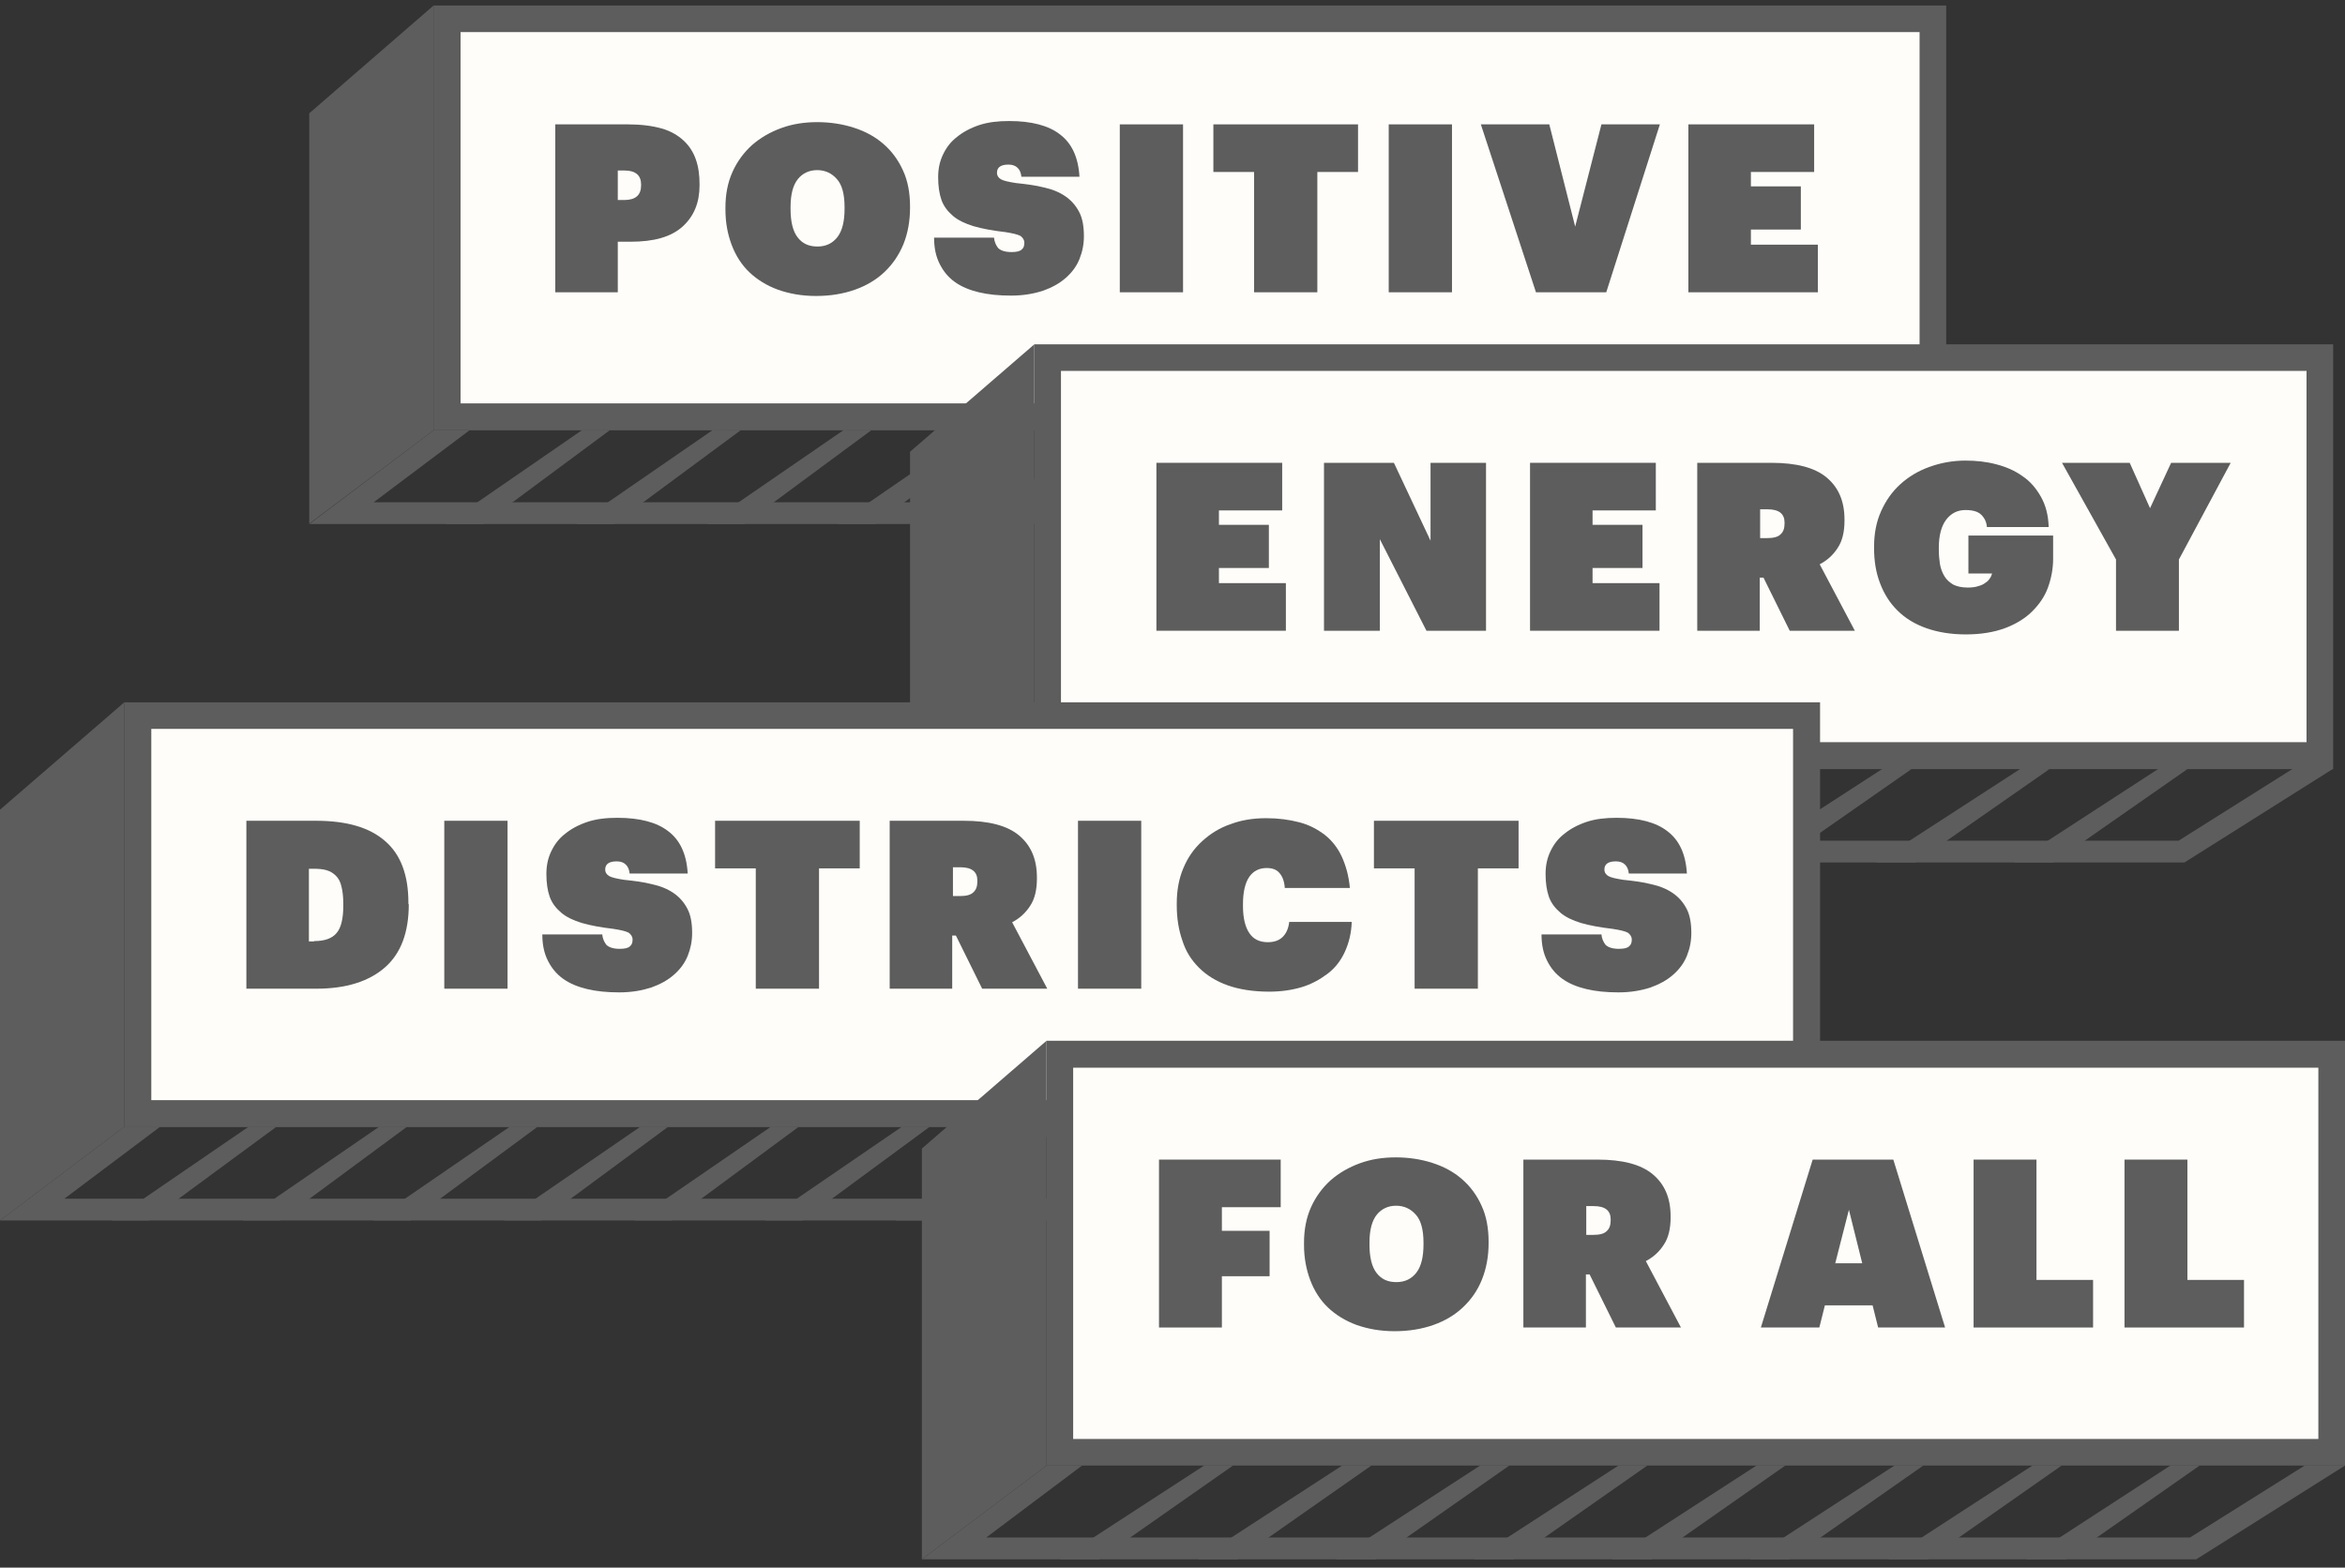 <svg width="169" height="113" viewBox="0 0 169 113" fill="none" xmlns="http://www.w3.org/2000/svg">
<rect x="0" y="0" width="169" height="113" fill="#333333" stroke="none"/>
<g id="Group">
<g id="Group_2">
<g id="Group_3">
<g id="Group_4">
<g id="Group_5">
<path id="Vector" d="M139.301 1.355H32.206V30.034H139.301V1.355Z" fill="#FEFDF9"/>
<path id="Vector_2" d="M138.341 2.314V29.077H33.192V2.314H138.341ZM140.26 0.398H31.246V31.019H140.26V0.398Z" fill="#5D5D5D"/>
</g>
<g id="Group_6">
<path id="Vector_3" d="M44.523 21.069H40.018V8.965H45.243C46.203 8.965 47.003 9.071 47.669 9.257C48.336 9.444 48.869 9.763 49.269 10.135C49.669 10.508 49.962 10.96 50.148 11.492C50.335 12.024 50.415 12.61 50.415 13.275V13.354C50.415 14.605 50.015 15.589 49.189 16.334C48.362 17.079 47.136 17.425 45.43 17.425H44.523V21.069ZM46.203 13.301C46.203 12.636 45.803 12.29 45.003 12.29H44.523V14.418H44.976C45.803 14.418 46.203 14.073 46.203 13.354V13.301Z" fill="#5D5D5D"/>
<path id="Vector_4" d="M65.585 14.977C65.585 15.934 65.425 16.812 65.105 17.61C64.785 18.382 64.332 19.047 63.745 19.606C63.159 20.164 62.439 20.59 61.612 20.883C60.786 21.175 59.853 21.335 58.813 21.335C57.8 21.335 56.894 21.175 56.067 20.883C55.267 20.59 54.574 20.164 54.014 19.632C53.454 19.1 53.028 18.435 52.734 17.664C52.441 16.892 52.281 16.041 52.281 15.11V14.977C52.281 14.019 52.441 13.168 52.788 12.396C53.134 11.625 53.614 10.986 54.201 10.454C54.814 9.922 55.507 9.523 56.307 9.23C57.107 8.938 57.96 8.805 58.893 8.805C59.826 8.805 60.706 8.938 61.532 9.204C62.359 9.47 63.052 9.842 63.665 10.374C64.252 10.88 64.732 11.518 65.078 12.29C65.425 13.035 65.585 13.912 65.585 14.897V14.977ZM60.866 14.924C60.866 13.992 60.679 13.301 60.306 12.902C59.933 12.476 59.453 12.263 58.893 12.263C58.333 12.263 57.853 12.476 57.507 12.902C57.16 13.327 56.974 13.992 56.974 14.924V15.056C56.974 15.961 57.133 16.653 57.48 17.105C57.827 17.557 58.28 17.77 58.92 17.77C59.533 17.77 60.013 17.531 60.359 17.078C60.706 16.626 60.866 15.934 60.866 15.056V14.924Z" fill="#5D5D5D"/>
<path id="Vector_5" d="M71.637 17.131C71.663 17.424 71.77 17.663 71.93 17.876C72.117 18.062 72.437 18.169 72.89 18.169C73.263 18.169 73.503 18.116 73.636 17.983C73.77 17.876 73.823 17.716 73.823 17.504C73.823 17.291 73.716 17.131 73.53 16.998C73.316 16.892 72.97 16.812 72.463 16.732C71.557 16.626 70.81 16.493 70.171 16.307C69.557 16.12 69.051 15.881 68.678 15.562C68.304 15.242 68.011 14.87 67.851 14.418C67.691 13.966 67.611 13.407 67.611 12.768C67.611 12.183 67.718 11.651 67.958 11.146C68.198 10.64 68.518 10.214 68.971 9.869C69.397 9.523 69.931 9.23 70.57 9.017C71.21 8.804 71.93 8.725 72.73 8.725C74.329 8.725 75.556 9.044 76.382 9.682C77.236 10.321 77.715 11.332 77.795 12.742H73.61C73.583 12.476 73.503 12.263 73.343 12.103C73.183 11.944 72.97 11.864 72.677 11.864C72.143 11.864 71.85 12.05 71.85 12.449C71.85 12.662 71.957 12.822 72.143 12.928C72.33 13.034 72.703 13.114 73.21 13.194C73.956 13.274 74.623 13.354 75.236 13.513C75.849 13.646 76.356 13.859 76.782 14.152C77.209 14.444 77.529 14.817 77.769 15.269C78.009 15.721 78.115 16.307 78.115 17.025C78.115 17.61 78.009 18.142 77.795 18.674C77.582 19.206 77.236 19.659 76.809 20.031C76.356 20.43 75.823 20.723 75.156 20.962C74.49 21.175 73.743 21.308 72.863 21.308C71.983 21.308 71.21 21.228 70.544 21.069C69.877 20.909 69.291 20.669 68.811 20.324C68.331 19.978 67.984 19.552 67.718 19.02C67.451 18.488 67.318 17.876 67.318 17.131H71.637Z" fill="#5D5D5D"/>
<path id="Vector_6" d="M85.26 21.069H80.701V8.965H85.26V21.069Z" fill="#5D5D5D"/>
<path id="Vector_7" d="M94.938 21.069H90.379V12.397H87.446V8.965H97.871V12.397H94.938V21.069Z" fill="#5D5D5D"/>
<path id="Vector_8" d="M104.642 21.069H100.083V8.965H104.642V21.069Z" fill="#5D5D5D"/>
<path id="Vector_9" d="M115.76 21.069H110.694L106.722 8.965H111.654L113.52 16.334L115.413 8.965H119.625L115.76 21.069Z" fill="#5D5D5D"/>
<path id="Vector_10" d="M130.983 21.069H121.678V8.965H130.743V12.397H126.184V13.434H129.783V16.547H126.184V17.637H131.009V21.069H130.983Z" fill="#5D5D5D"/>
</g>
</g>
<path id="Vector_11" d="M137.354 31.02L129.116 36.207H26.927L33.832 31.02H137.354ZM140.26 31.02H31.246L22.288 37.777H129.543L140.26 31.02Z" fill="#5D5D5D"/>
</g>
<path id="Vector_12" d="M31.246 0.398V31.019L22.288 37.749V8.167L31.246 0.398Z" fill="#5D5D5D"/>
<g id="Group_7">
<path id="Vector_13" d="M34.819 37.776H32.126L41.964 30.992L43.937 31.019L34.819 37.776Z" fill="#5D5D5D"/>
</g>
<g id="Group_8">
<path id="Vector_14" d="M44.229 37.776H41.537L51.374 30.992L53.374 31.019L44.229 37.776Z" fill="#5D5D5D"/>
</g>
<g id="Group_9">
<path id="Vector_15" d="M53.64 37.776H50.948L60.812 30.992L62.785 31.019L53.64 37.776Z" fill="#5D5D5D"/>
</g>
<g id="Group_10">
<path id="Vector_16" d="M63.052 37.776H60.359L70.223 30.992L72.196 31.019L63.052 37.776Z" fill="#5D5D5D"/>
</g>
<g id="Group_11">
<path id="Vector_17" d="M72.49 37.776H69.797L79.635 30.992L81.607 31.019L72.49 37.776Z" fill="#5D5D5D"/>
</g>
<g id="Group_12">
<path id="Vector_18" d="M81.901 37.776H79.208L89.046 30.992L91.019 31.019L81.901 37.776Z" fill="#5D5D5D"/>
</g>
<g id="Group_13">
<path id="Vector_19" d="M91.312 37.776H88.619L98.457 30.992L100.43 31.019L91.312 37.776Z" fill="#5D5D5D"/>
</g>
<g id="Group_14">
<path id="Vector_20" d="M100.723 37.776H98.03L107.868 30.992L109.841 31.019L100.723 37.776Z" fill="#5D5D5D"/>
</g>
<g id="Group_15">
<path id="Vector_21" d="M110.134 37.776H107.441L117.306 30.992L119.279 31.019L110.134 37.776Z" fill="#5D5D5D"/>
</g>
<g id="Group_16">
<path id="Vector_22" d="M119.545 37.776H116.853L126.717 30.992L128.69 31.019L119.545 37.776Z" fill="#5D5D5D"/>
</g>
</g>
<g id="Group_17">
<g id="Group_18">
<g id="Group_19">
<g id="Group_20">
<path id="Vector_23" d="M167.161 25.777H75.502V54.456H167.161V25.777Z" fill="#FEFDF9"/>
<path id="Vector_24" d="M166.227 26.736V53.499H76.462V26.736H166.227ZM168.147 24.82H74.543V55.441H168.147V24.82Z" fill="#5D5D5D"/>
</g>
<g id="Group_21">
<path id="Vector_25" d="M92.645 45.466H83.34V33.361H92.405V36.793H87.846V37.831H91.445V40.943H87.846V42.034H92.671V45.466H92.645Z" fill="#5D5D5D"/>
<path id="Vector_26" d="M107.095 45.466H102.802L99.443 38.868V45.466H95.418V33.361H100.456L103.096 38.975V33.361H107.095V45.466Z" fill="#5D5D5D"/>
<path id="Vector_27" d="M119.572 45.466H110.267V33.361H119.332V36.793H114.773V37.831H118.372V40.943H114.773V42.034H119.598V45.466H119.572Z" fill="#5D5D5D"/>
<path id="Vector_28" d="M133.675 45.466H128.983L127.09 41.635H126.823V45.466H122.318V33.361H127.65C129.463 33.361 130.796 33.707 131.649 34.425C132.502 35.144 132.929 36.128 132.929 37.458V37.538C132.929 38.336 132.769 39.001 132.449 39.48C132.129 39.986 131.702 40.385 131.142 40.677L133.675 45.466ZM128.61 37.671C128.61 37.033 128.21 36.713 127.383 36.713H126.85V38.788H127.357C127.81 38.788 128.13 38.709 128.316 38.522C128.53 38.336 128.61 38.07 128.61 37.724V37.671Z" fill="#5D5D5D"/>
<path id="Vector_29" d="M147.965 40.278C147.965 40.996 147.832 41.688 147.592 42.353C147.352 43.018 146.952 43.577 146.445 44.082C145.939 44.587 145.272 44.986 144.499 45.279C143.699 45.572 142.766 45.731 141.673 45.731C140.607 45.731 139.647 45.572 138.821 45.279C137.994 44.986 137.301 44.561 136.741 44.002C136.181 43.443 135.781 42.805 135.488 42.033C135.195 41.262 135.062 40.437 135.062 39.533V39.4C135.062 38.469 135.221 37.617 135.568 36.846C135.915 36.074 136.368 35.436 136.954 34.904C137.541 34.372 138.234 33.946 139.061 33.653C139.86 33.361 140.74 33.201 141.647 33.201C142.42 33.201 143.166 33.281 143.859 33.467C144.579 33.653 145.192 33.919 145.752 34.319C146.312 34.691 146.739 35.196 147.085 35.808C147.432 36.42 147.619 37.139 147.645 37.99H143.193C143.166 37.644 143.033 37.351 142.793 37.112C142.553 36.872 142.18 36.766 141.647 36.766C141.06 36.766 140.607 37.005 140.26 37.458C139.914 37.91 139.727 38.602 139.727 39.48V39.613C139.727 39.985 139.754 40.304 139.807 40.65C139.86 40.969 139.967 41.262 140.127 41.528C140.287 41.794 140.5 41.98 140.767 42.14C141.033 42.273 141.38 42.353 141.807 42.353C142.1 42.353 142.366 42.326 142.58 42.246C142.793 42.193 142.953 42.113 143.086 42.007C143.22 41.927 143.326 41.821 143.406 41.688C143.486 41.581 143.54 41.448 143.566 41.342H141.86V38.602H147.965V40.278Z" fill="#5D5D5D"/>
<path id="Vector_30" d="M157.056 45.466H152.497V40.331L148.605 33.361H153.484L154.95 36.633L156.47 33.361H160.762L157.03 40.331V45.466H157.056Z" fill="#5D5D5D"/>
</g>
</g>
<path id="Vector_31" d="M165.241 55.414L157.003 60.602H70.223L77.128 55.414H165.241ZM168.147 55.414H74.542L65.585 62.171H157.429L168.147 55.414Z" fill="#5D5D5D"/>
</g>
<path id="Vector_32" d="M74.542 24.82V55.414L65.585 62.171V32.562L74.542 24.82Z" fill="#5D5D5D"/>
<g id="Group_22">
<path id="Vector_33" d="M78.355 62.171H75.502L85.926 55.414L88.006 55.441L78.355 62.171Z" fill="#5D5D5D"/>
</g>
<g id="Group_23">
<path id="Vector_34" d="M88.299 62.171H85.446L95.871 55.414L97.95 55.441L88.299 62.171Z" fill="#5D5D5D"/>
</g>
<g id="Group_24">
<path id="Vector_35" d="M98.243 62.171H95.418L105.815 55.414L107.895 55.441L98.243 62.171Z" fill="#5D5D5D"/>
</g>
<g id="Group_25">
<path id="Vector_36" d="M108.214 62.171H105.362L115.759 55.414L117.839 55.441L108.214 62.171Z" fill="#5D5D5D"/>
</g>
<g id="Group_26">
<path id="Vector_37" d="M118.159 62.171H115.306L125.704 55.414L127.81 55.441L118.159 62.171Z" fill="#5D5D5D"/>
</g>
<g id="Group_27">
<path id="Vector_38" d="M128.103 62.171H125.25L135.675 55.414L137.754 55.441L128.103 62.171Z" fill="#5D5D5D"/>
</g>
<g id="Group_28">
<path id="Vector_39" d="M138.047 62.171H135.195L145.619 55.414L147.699 55.441L138.047 62.171Z" fill="#5D5D5D"/>
</g>
<g id="Group_29">
<path id="Vector_40" d="M147.992 62.171H145.166L155.563 55.414L157.643 55.441L147.992 62.171Z" fill="#5D5D5D"/>
</g>
</g>
<g id="Group_30">
<g id="Group_31">
<g id="Group_32">
<g id="Group_33">
<path id="Vector_41" d="M130.183 51.582H9.918V80.26H130.183V51.582Z" fill="#FEFDF9"/>
<path id="Vector_42" d="M129.223 52.54V79.303H10.904V52.54H129.223ZM131.169 50.625H8.958V81.245H131.169V50.625Z" fill="#5D5D5D"/>
</g>
<g id="Group_34">
<path id="Vector_43" d="M29.46 65.176C29.46 67.198 28.9 68.715 27.753 69.726C26.607 70.737 24.954 71.269 22.795 71.269H17.756V59.164H22.768C24.981 59.164 26.634 59.643 27.753 60.627C28.873 61.585 29.433 63.075 29.433 65.07V65.176H29.46ZM22.635 67.837C23.381 67.837 23.941 67.65 24.261 67.251C24.581 66.879 24.741 66.214 24.741 65.283V65.15C24.741 64.644 24.688 64.219 24.608 63.9C24.528 63.554 24.394 63.314 24.208 63.128C24.021 62.942 23.808 62.809 23.541 62.729C23.275 62.649 22.955 62.623 22.581 62.623H22.262V67.863H22.635V67.837Z" fill="#5D5D5D"/>
<path id="Vector_44" d="M36.578 71.269H32.019V59.164H36.578V71.269Z" fill="#5D5D5D"/>
<path id="Vector_45" d="M43.403 67.358C43.43 67.65 43.536 67.89 43.696 68.103C43.883 68.289 44.203 68.395 44.656 68.395C45.029 68.395 45.269 68.342 45.403 68.209C45.536 68.103 45.589 67.943 45.589 67.73C45.589 67.517 45.483 67.358 45.296 67.225C45.083 67.118 44.736 67.039 44.229 66.959C43.323 66.852 42.577 66.719 41.937 66.533C41.324 66.347 40.817 66.108 40.444 65.788C40.07 65.469 39.777 65.097 39.617 64.644C39.457 64.192 39.377 63.633 39.377 62.995C39.377 62.41 39.484 61.877 39.724 61.372C39.964 60.867 40.284 60.441 40.737 60.095C41.163 59.749 41.697 59.457 42.337 59.244C42.976 59.031 43.696 58.951 44.496 58.951C46.096 58.951 47.322 59.27 48.148 59.909C49.002 60.547 49.481 61.558 49.562 62.968H45.376C45.349 62.702 45.269 62.489 45.109 62.33C44.949 62.17 44.736 62.09 44.443 62.09C43.91 62.09 43.616 62.277 43.616 62.676C43.616 62.889 43.723 63.048 43.91 63.154C44.096 63.261 44.469 63.341 44.976 63.42C45.722 63.5 46.389 63.58 47.002 63.74C47.615 63.873 48.122 64.086 48.548 64.378C48.975 64.671 49.295 65.043 49.535 65.496C49.775 65.948 49.881 66.533 49.881 67.251C49.881 67.837 49.775 68.369 49.562 68.901C49.348 69.433 49.002 69.885 48.575 70.258C48.122 70.657 47.589 70.949 46.922 71.189C46.256 71.401 45.509 71.534 44.629 71.534C43.749 71.534 42.976 71.455 42.31 71.295C41.643 71.135 41.057 70.896 40.577 70.55C40.097 70.204 39.751 69.779 39.484 69.247C39.217 68.715 39.084 68.103 39.084 67.358H43.403Z" fill="#5D5D5D"/>
<path id="Vector_46" d="M59.026 71.269H54.467V62.596H51.535V59.164H61.959V62.596H59.026V71.269Z" fill="#5D5D5D"/>
<path id="Vector_47" d="M75.475 71.269H70.783L68.89 67.438H68.624V71.269H64.118V59.164H69.45C71.263 59.164 72.596 59.51 73.449 60.228C74.302 60.947 74.729 61.931 74.729 63.261V63.341C74.729 64.139 74.569 64.804 74.249 65.283C73.929 65.788 73.503 66.187 72.943 66.48L75.475 71.269ZM70.437 63.474C70.437 62.835 70.037 62.516 69.21 62.516H68.677V64.591H69.184C69.637 64.591 69.957 64.511 70.143 64.325C70.357 64.139 70.437 63.873 70.437 63.527V63.474Z" fill="#5D5D5D"/>
<path id="Vector_48" d="M82.247 71.269H77.689V59.164H82.247V71.269Z" fill="#5D5D5D"/>
<path id="Vector_49" d="M97.417 66.454C97.39 67.279 97.204 67.997 96.91 68.635C96.617 69.274 96.191 69.806 95.657 70.205C95.124 70.604 94.511 70.95 93.791 71.163C93.071 71.376 92.298 71.482 91.472 71.482C90.325 71.482 89.312 71.323 88.486 71.03C87.659 70.737 86.966 70.311 86.406 69.753C85.846 69.194 85.447 68.556 85.207 67.784C84.94 67.013 84.807 66.188 84.807 65.257V65.124C84.807 64.166 84.967 63.315 85.287 62.57C85.606 61.798 86.06 61.16 86.646 60.628C87.233 60.096 87.899 59.67 88.699 59.404C89.472 59.111 90.325 58.978 91.258 58.978C92.138 58.978 92.911 59.085 93.631 59.271C94.351 59.457 94.938 59.777 95.471 60.176C95.977 60.575 96.404 61.107 96.697 61.745C96.99 62.384 97.204 63.129 97.284 64.007H92.591C92.565 63.554 92.431 63.182 92.218 62.942C92.005 62.676 91.685 62.57 91.285 62.57C90.752 62.57 90.325 62.783 90.032 63.208C89.739 63.634 89.579 64.299 89.579 65.177V65.31C89.579 66.161 89.739 66.826 90.032 67.252C90.325 67.704 90.779 67.917 91.365 67.917C91.792 67.917 92.138 67.811 92.405 67.571C92.671 67.332 92.858 66.96 92.911 66.454H97.417Z" fill="#5D5D5D"/>
<path id="Vector_50" d="M106.508 71.269H101.949V62.596H99.017V59.164H109.441V62.596H106.508V71.269Z" fill="#5D5D5D"/>
<path id="Vector_51" d="M115.413 67.358C115.439 67.65 115.546 67.89 115.706 68.103C115.893 68.289 116.213 68.395 116.666 68.395C117.039 68.395 117.279 68.342 117.412 68.209C117.546 68.103 117.599 67.943 117.599 67.73C117.599 67.517 117.492 67.358 117.306 67.225C117.092 67.118 116.746 67.039 116.239 66.959C115.333 66.852 114.586 66.719 113.946 66.533C113.333 66.347 112.827 66.108 112.453 65.788C112.08 65.469 111.787 65.097 111.627 64.644C111.467 64.192 111.387 63.633 111.387 62.995C111.387 62.41 111.494 61.877 111.734 61.372C111.974 60.867 112.293 60.441 112.747 60.095C113.173 59.749 113.706 59.457 114.346 59.244C114.986 59.031 115.706 58.951 116.506 58.951C118.105 58.951 119.332 59.27 120.158 59.909C121.011 60.547 121.491 61.558 121.571 62.968H117.386C117.359 62.702 117.279 62.489 117.119 62.33C116.959 62.17 116.746 62.09 116.452 62.09C115.919 62.09 115.626 62.277 115.626 62.676C115.626 62.889 115.733 63.048 115.919 63.154C116.106 63.261 116.479 63.341 116.986 63.42C117.732 63.5 118.399 63.58 119.012 63.74C119.625 63.873 120.132 64.086 120.558 64.378C120.985 64.671 121.305 65.043 121.545 65.496C121.785 65.948 121.891 66.533 121.891 67.251C121.891 67.837 121.785 68.369 121.571 68.901C121.358 69.433 121.011 69.885 120.585 70.258C120.132 70.657 119.598 70.949 118.932 71.189C118.265 71.401 117.519 71.534 116.639 71.534C115.759 71.534 114.986 71.455 114.32 71.295C113.653 71.135 113.067 70.896 112.587 70.55C112.107 70.204 111.76 69.779 111.494 69.247C111.227 68.715 111.094 68.103 111.094 67.358H115.413Z" fill="#5D5D5D"/>
</g>
</g>
<path id="Vector_52" d="M128.236 81.219L119.998 86.406H4.639L11.544 81.219H128.236ZM8.958 81.219L0 87.976H120.451L131.169 81.219" fill="#5D5D5D"/>
</g>
<path id="Vector_53" d="M8.958 50.625V81.219L0 87.976V58.367L8.958 50.625Z" fill="#5D5D5D"/>
<g id="Group_35">
<path id="Vector_54" d="M10.744 87.976H8.051L17.916 81.219L19.889 81.245L10.744 87.976Z" fill="#5D5D5D"/>
</g>
<g id="Group_36">
<path id="Vector_55" d="M20.182 87.976H17.489L27.327 81.219L29.3 81.245L20.182 87.976Z" fill="#5D5D5D"/>
</g>
<g id="Group_37">
<path id="Vector_56" d="M29.593 87.976H26.9L36.738 81.219L38.711 81.245L29.593 87.976Z" fill="#5D5D5D"/>
</g>
<g id="Group_38">
<path id="Vector_57" d="M39.004 87.976H36.312L46.149 81.219L48.122 81.245L39.004 87.976Z" fill="#5D5D5D"/>
</g>
<g id="Group_39">
<path id="Vector_58" d="M48.415 87.976H45.723L55.56 81.219L57.533 81.245L48.415 87.976Z" fill="#5D5D5D"/>
</g>
<g id="Group_40">
<path id="Vector_59" d="M57.827 87.976H55.134L64.998 81.219L66.971 81.245L57.827 87.976Z" fill="#5D5D5D"/>
</g>
<g id="Group_41">
<path id="Vector_60" d="M67.238 87.976H64.545L74.409 81.219L76.382 81.245L67.238 87.976Z" fill="#5D5D5D"/>
</g>
<g id="Group_42">
<path id="Vector_61" d="M76.649 87.976H73.956L83.82 81.219L85.793 81.245L76.649 87.976Z" fill="#5D5D5D"/>
</g>
<g id="Group_43">
<path id="Vector_62" d="M86.086 87.976H83.394L93.231 81.219L95.204 81.245L86.086 87.976Z" fill="#5D5D5D"/>
</g>
<g id="Group_44">
<path id="Vector_63" d="M95.497 87.976H92.805L102.642 81.219L104.615 81.245L95.497 87.976Z" fill="#5D5D5D"/>
</g>
<g id="Group_45">
<path id="Vector_64" d="M105.922 87.976H103.229L113.093 81.219L115.066 81.245L105.922 87.976Z" fill="#5D5D5D"/>
</g>
<g id="Group_46">
<path id="Vector_65" d="M115.359 87.976H112.667L122.504 81.219L124.477 81.245L115.359 87.976Z" fill="#5D5D5D"/>
</g>
</g>
<g id="Group_47">
<g id="Group_48">
<g id="Group_49">
<g id="Group_50">
<path id="Vector_66" d="M168.04 76.006H76.382V104.684H168.04V76.006Z" fill="#FEFDF9"/>
<path id="Vector_67" d="M167.08 76.963V103.726H77.341V76.963H167.08ZM169 75.022H75.422V105.642H169.026V75.022H169Z" fill="#5D5D5D"/>
</g>
<g id="Group_51">
<path id="Vector_68" d="M88.059 95.692H83.527V83.588H92.298V87.02H88.059V88.722H91.498V91.995H88.059V95.692Z" fill="#5D5D5D"/>
<path id="Vector_69" d="M107.281 89.6C107.281 90.557 107.121 91.435 106.801 92.233C106.481 93.031 106.028 93.67 105.441 94.229C104.855 94.787 104.135 95.213 103.309 95.506C102.482 95.798 101.549 95.958 100.509 95.958C99.496 95.958 98.59 95.798 97.763 95.506C96.963 95.213 96.27 94.787 95.71 94.255C95.151 93.723 94.724 93.058 94.431 92.287C94.138 91.515 93.978 90.664 93.978 89.733V89.6C93.978 88.642 94.138 87.791 94.484 87.019C94.831 86.248 95.311 85.609 95.897 85.077C96.51 84.545 97.203 84.146 98.003 83.853C98.803 83.561 99.656 83.428 100.589 83.428C101.522 83.428 102.402 83.561 103.229 83.827C104.055 84.093 104.748 84.465 105.362 84.997C105.948 85.503 106.428 86.141 106.775 86.913C107.121 87.658 107.281 88.536 107.281 89.52V89.6ZM102.589 89.573C102.589 88.642 102.402 87.95 102.029 87.551C101.656 87.126 101.176 86.913 100.616 86.913C100.056 86.913 99.576 87.126 99.23 87.551C98.883 87.977 98.696 88.642 98.696 89.573V89.706C98.696 90.611 98.856 91.302 99.203 91.755C99.55 92.207 100.003 92.42 100.643 92.42C101.256 92.42 101.736 92.18 102.082 91.728C102.429 91.276 102.589 90.584 102.589 89.706V89.573Z" fill="#5D5D5D"/>
<path id="Vector_70" d="M121.144 95.692H116.452L114.559 91.862H114.293V95.692H109.787V83.588H115.119C116.932 83.588 118.265 83.934 119.118 84.652C119.971 85.37 120.398 86.355 120.398 87.685V87.765C120.398 88.563 120.238 89.228 119.918 89.707C119.598 90.212 119.172 90.611 118.612 90.904L121.144 95.692ZM116.079 87.898C116.079 87.259 115.679 86.94 114.853 86.94H114.319V89.015H114.826C115.279 89.015 115.599 88.935 115.786 88.749C115.999 88.563 116.079 88.297 116.079 87.951V87.898Z" fill="#5D5D5D"/>
<path id="Vector_71" d="M140.18 95.692H135.355L134.955 94.096H131.516L131.116 95.692H126.903L130.636 83.588H136.448L140.18 95.692ZM134.208 91.063L133.248 87.206L132.262 91.063H134.208Z" fill="#5D5D5D"/>
<path id="Vector_72" d="M150.844 95.692H142.233V83.588H146.765V92.261H150.844V95.692Z" fill="#5D5D5D"/>
<path id="Vector_73" d="M161.722 95.692H153.11V83.588H157.643V92.261H161.722V95.692Z" fill="#5D5D5D"/>
</g>
</g>
<path id="Vector_74" d="M166.094 105.643L157.829 110.83H71.076L77.981 105.643H166.094ZM169 105.643H75.422L66.438 112.4H158.282L169 105.643Z" fill="#5D5D5D"/>
</g>
<path id="Vector_75" d="M75.422 75.022V105.642L66.438 112.399V82.79L75.422 75.022Z" fill="#5D5D5D"/>
<g id="Group_52">
<path id="Vector_76" d="M79.208 112.4H76.382L86.779 105.643H88.859L79.208 112.4Z" fill="#5D5D5D"/>
</g>
<g id="Group_53">
<path id="Vector_77" d="M89.179 112.4H86.326L96.724 105.643H98.83L89.179 112.4Z" fill="#5D5D5D"/>
</g>
<g id="Group_54">
<path id="Vector_78" d="M99.123 112.4H96.27L106.668 105.643H108.774L99.123 112.4Z" fill="#5D5D5D"/>
</g>
<g id="Group_55">
<path id="Vector_79" d="M109.068 112.4H106.215L116.639 105.643H118.719L109.068 112.4Z" fill="#5D5D5D"/>
</g>
<g id="Group_56">
<path id="Vector_80" d="M119.012 112.4H116.159L126.583 105.643H128.663L119.012 112.4Z" fill="#5D5D5D"/>
</g>
<g id="Group_57">
<path id="Vector_81" d="M128.956 112.4H126.13L136.527 105.643H138.607L128.956 112.4Z" fill="#5D5D5D"/>
</g>
<g id="Group_58">
<path id="Vector_82" d="M138.927 112.4H136.074L146.472 105.643H148.578L138.927 112.4Z" fill="#5D5D5D"/>
</g>
<g id="Group_59">
<path id="Vector_83" d="M148.871 112.4H146.019L156.416 105.643H158.522L148.871 112.4Z" fill="#5D5D5D"/>
</g>
</g>
</g>
</svg>
